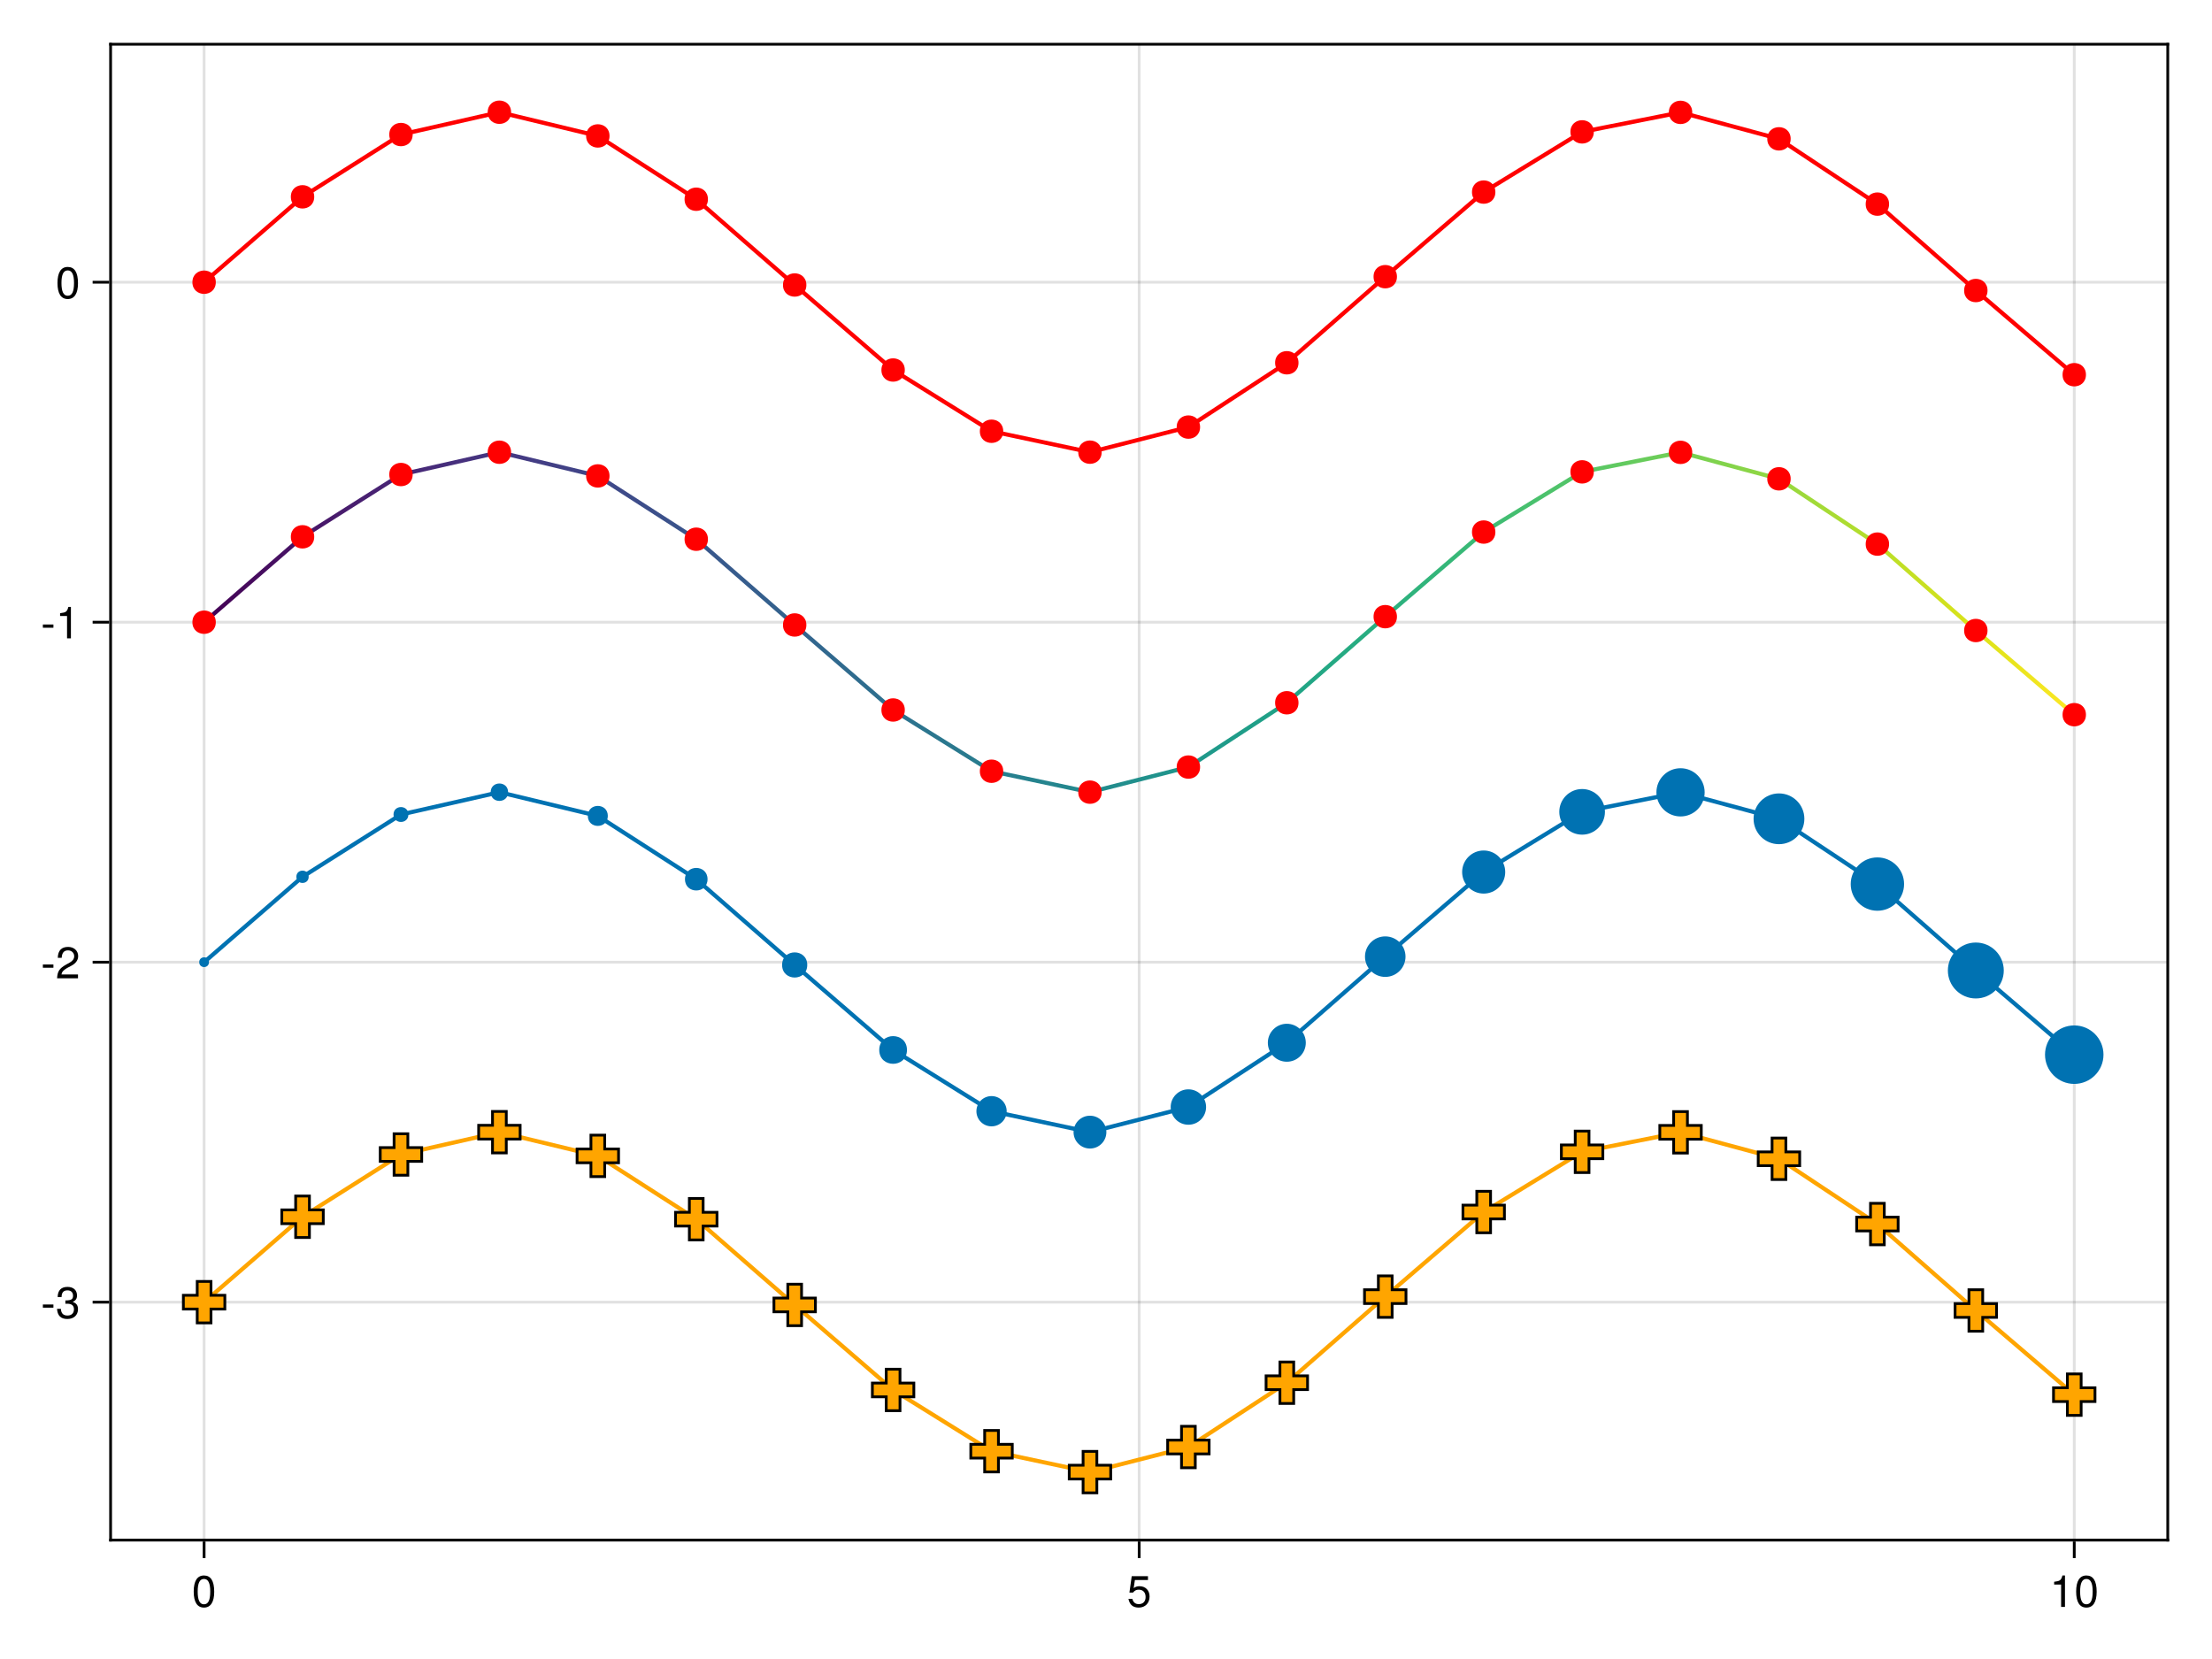 <?xml version="1.0" encoding="UTF-8"?>
<svg xmlns="http://www.w3.org/2000/svg" xmlns:xlink="http://www.w3.org/1999/xlink" width="600pt" height="450pt" viewBox="0 0 600 450" version="1.1">
<defs>
<g>
<symbol overflow="visible" id="glyph0-0-3yGvuI5m">
<path style="stroke:none;" d="M 0.234 -8.75 C 0.234 -8.75 0.234 0 0.234 0 C 0.234 0 5.641 0 5.641 0 C 5.641 0 5.641 -8.75 5.641 -8.75 C 5.641 -8.75 0.234 -8.75 0.234 -8.75 Z M 0.859 -0.625 C 0.859 -0.625 0.859 -8.125 0.859 -8.125 C 0.859 -8.125 5.016 -8.125 5.016 -8.125 C 5.016 -8.125 5.016 -0.625 5.016 -0.625 C 5.016 -0.625 0.859 -0.625 0.859 -0.625 Z M 0.859 -0.625 "/>
</symbol>
<symbol overflow="visible" id="glyph0-1-3yGvuI5m">
<path style="stroke:none;" d="M 6.078 -4.094 C 6.078 -1.297 5.094 0.188 3.297 0.188 C 1.469 0.188 0.516 -1.297 0.516 -4.156 C 0.516 -7.016 1.469 -8.516 3.297 -8.516 C 5.141 -8.516 6.078 -7.047 6.078 -4.094 Z M 5 -4.188 C 5 -6.469 4.438 -7.578 3.297 -7.578 C 2.156 -7.578 1.594 -6.484 1.594 -4.156 C 1.594 -1.828 2.156 -0.703 3.281 -0.703 C 4.453 -0.703 5 -1.781 5 -4.188 Z M 5 -4.188 "/>
</symbol>
<symbol overflow="visible" id="glyph1-0-3yGvuI5m">
<path style="stroke:none;" d="M 0.234 -8.75 C 0.234 -8.75 0.234 0 0.234 0 C 0.234 0 5.641 0 5.641 0 C 5.641 0 5.641 -8.75 5.641 -8.75 C 5.641 -8.75 0.234 -8.75 0.234 -8.75 Z M 0.859 -0.625 C 0.859 -0.625 0.859 -8.125 0.859 -8.125 C 0.859 -8.125 5.016 -8.125 5.016 -8.125 C 5.016 -8.125 5.016 -0.625 5.016 -0.625 C 5.016 -0.625 0.859 -0.625 0.859 -0.625 Z M 0.859 -0.625 "/>
</symbol>
<symbol overflow="visible" id="glyph1-1-3yGvuI5m">
<path style="stroke:none;" d="M 6.156 -2.812 C 6.156 -1.016 4.953 0.188 3.234 0.188 C 1.734 0.188 0.766 -0.484 0.422 -2.188 C 0.422 -2.188 1.469 -2.188 1.469 -2.188 C 1.734 -1.219 2.297 -0.75 3.219 -0.75 C 4.375 -0.75 5.078 -1.453 5.078 -2.672 C 5.078 -3.938 4.359 -4.672 3.219 -4.672 C 2.562 -4.672 2.141 -4.469 1.656 -3.875 C 1.656 -3.875 0.688 -3.875 0.688 -3.875 C 0.688 -3.875 1.312 -8.328 1.312 -8.328 C 1.312 -8.328 5.719 -8.328 5.719 -8.328 C 5.719 -8.328 5.719 -7.281 5.719 -7.281 C 5.719 -7.281 2.172 -7.281 2.172 -7.281 C 2.172 -7.281 1.844 -5.094 1.844 -5.094 C 2.328 -5.453 2.812 -5.609 3.406 -5.609 C 5.047 -5.609 6.156 -4.5 6.156 -2.812 Z M 6.156 -2.812 "/>
</symbol>
<symbol overflow="visible" id="glyph2-0-3yGvuI5m">
<path style="stroke:none;" d="M 0.234 -8.75 C 0.234 -8.75 0.234 0 0.234 0 C 0.234 0 5.641 0 5.641 0 C 5.641 0 5.641 -8.75 5.641 -8.75 C 5.641 -8.75 0.234 -8.75 0.234 -8.75 Z M 0.859 -0.625 C 0.859 -0.625 0.859 -8.125 0.859 -8.125 C 0.859 -8.125 5.016 -8.125 5.016 -8.125 C 5.016 -8.125 5.016 -0.625 5.016 -0.625 C 5.016 -0.625 0.859 -0.625 0.859 -0.625 Z M 0.859 -0.625 "/>
</symbol>
<symbol overflow="visible" id="glyph2-1-3yGvuI5m">
<path style="stroke:none;" d="M 4.156 0 C 4.156 0 3.109 0 3.109 0 C 3.109 0 3.109 -6.062 3.109 -6.062 C 3.109 -6.062 1.219 -6.062 1.219 -6.062 C 1.219 -6.062 1.219 -6.812 1.219 -6.812 C 2.859 -7.016 3.094 -7.203 3.469 -8.516 C 3.469 -8.516 4.156 -8.516 4.156 -8.516 C 4.156 -8.516 4.156 0 4.156 0 Z M 4.156 0 "/>
</symbol>
<symbol overflow="visible" id="glyph2-2-3yGvuI5m">
<path style="stroke:none;" d="M 6.078 -4.094 C 6.078 -1.297 5.094 0.188 3.297 0.188 C 1.469 0.188 0.516 -1.297 0.516 -4.156 C 0.516 -7.016 1.469 -8.516 3.297 -8.516 C 5.141 -8.516 6.078 -7.047 6.078 -4.094 Z M 5 -4.188 C 5 -6.469 4.438 -7.578 3.297 -7.578 C 2.156 -7.578 1.594 -6.484 1.594 -4.156 C 1.594 -1.828 2.156 -0.703 3.281 -0.703 C 4.453 -0.703 5 -1.781 5 -4.188 Z M 5 -4.188 "/>
</symbol>
<symbol overflow="visible" id="glyph3-0-3yGvuI5m">
<path style="stroke:none;" d="M 0.234 -8.75 C 0.234 -8.75 0.234 0 0.234 0 C 0.234 0 5.641 0 5.641 0 C 5.641 0 5.641 -8.75 5.641 -8.75 C 5.641 -8.75 0.234 -8.75 0.234 -8.75 Z M 0.859 -0.625 C 0.859 -0.625 0.859 -8.125 0.859 -8.125 C 0.859 -8.125 5.016 -8.125 5.016 -8.125 C 5.016 -8.125 5.016 -0.625 5.016 -0.625 C 5.016 -0.625 0.859 -0.625 0.859 -0.625 Z M 0.859 -0.625 "/>
</symbol>
<symbol overflow="visible" id="glyph3-1-3yGvuI5m">
<path style="stroke:none;" d="M 3.406 -2.875 C 3.406 -2.875 0.547 -2.875 0.547 -2.875 C 0.547 -2.875 0.547 -3.75 0.547 -3.75 C 0.547 -3.75 3.406 -3.75 3.406 -3.75 C 3.406 -3.75 3.406 -2.875 3.406 -2.875 Z M 3.406 -2.875 "/>
</symbol>
<symbol overflow="visible" id="glyph4-0-3yGvuI5m">
<path style="stroke:none;" d="M 0.234 -8.75 C 0.234 -8.75 0.234 0 0.234 0 C 0.234 0 5.641 0 5.641 0 C 5.641 0 5.641 -8.75 5.641 -8.75 C 5.641 -8.75 0.234 -8.75 0.234 -8.75 Z M 0.859 -0.625 C 0.859 -0.625 0.859 -8.125 0.859 -8.125 C 0.859 -8.125 5.016 -8.125 5.016 -8.125 C 5.016 -8.125 5.016 -0.625 5.016 -0.625 C 5.016 -0.625 0.859 -0.625 0.859 -0.625 Z M 0.859 -0.625 "/>
</symbol>
<symbol overflow="visible" id="glyph4-1-3yGvuI5m">
<path style="stroke:none;" d="M 6.078 -2.469 C 6.078 -0.859 4.938 0.188 3.188 0.188 C 1.453 0.188 0.516 -0.672 0.391 -2.562 C 0.391 -2.562 1.438 -2.562 1.438 -2.562 C 1.516 -1.328 2.078 -0.75 3.234 -0.75 C 4.328 -0.75 4.984 -1.391 4.984 -2.453 C 4.984 -3.406 4.391 -3.953 3.234 -3.953 C 3.234 -3.953 2.656 -3.953 2.656 -3.953 C 2.656 -3.953 2.656 -4.844 2.656 -4.844 C 4.344 -4.844 4.734 -5.219 4.734 -6.125 C 4.734 -7.031 4.172 -7.578 3.234 -7.578 C 2.156 -7.578 1.641 -7.016 1.625 -5.766 C 1.625 -5.766 0.562 -5.766 0.562 -5.766 C 0.594 -7.578 1.516 -8.516 3.234 -8.516 C 4.844 -8.516 5.812 -7.625 5.812 -6.172 C 5.812 -5.312 5.422 -4.766 4.625 -4.453 C 5.656 -4.109 6.078 -3.5 6.078 -2.469 Z M 6.078 -2.469 "/>
</symbol>
<symbol overflow="visible" id="glyph4-2-3yGvuI5m">
<path style="stroke:none;" d="M 4.156 0 C 4.156 0 3.109 0 3.109 0 C 3.109 0 3.109 -6.062 3.109 -6.062 C 3.109 -6.062 1.219 -6.062 1.219 -6.062 C 1.219 -6.062 1.219 -6.812 1.219 -6.812 C 2.859 -7.016 3.094 -7.203 3.469 -8.516 C 3.469 -8.516 4.156 -8.516 4.156 -8.516 C 4.156 -8.516 4.156 0 4.156 0 Z M 4.156 0 "/>
</symbol>
<symbol overflow="visible" id="glyph5-0-3yGvuI5m">
<path style="stroke:none;" d="M 0.234 -8.75 C 0.234 -8.75 0.234 0 0.234 0 C 0.234 0 5.641 0 5.641 0 C 5.641 0 5.641 -8.75 5.641 -8.75 C 5.641 -8.75 0.234 -8.75 0.234 -8.75 Z M 0.859 -0.625 C 0.859 -0.625 0.859 -8.125 0.859 -8.125 C 0.859 -8.125 5.016 -8.125 5.016 -8.125 C 5.016 -8.125 5.016 -0.625 5.016 -0.625 C 5.016 -0.625 0.859 -0.625 0.859 -0.625 Z M 0.859 -0.625 "/>
</symbol>
<symbol overflow="visible" id="glyph5-1-3yGvuI5m">
<path style="stroke:none;" d="M 3.406 -2.875 C 3.406 -2.875 0.547 -2.875 0.547 -2.875 C 0.547 -2.875 0.547 -3.75 0.547 -3.75 C 0.547 -3.75 3.406 -3.75 3.406 -3.75 C 3.406 -3.75 3.406 -2.875 3.406 -2.875 Z M 3.406 -2.875 "/>
</symbol>
<symbol overflow="visible" id="glyph6-0-3yGvuI5m">
<path style="stroke:none;" d="M 0.234 -8.75 C 0.234 -8.75 0.234 0 0.234 0 C 0.234 0 5.641 0 5.641 0 C 5.641 0 5.641 -8.75 5.641 -8.75 C 5.641 -8.75 0.234 -8.75 0.234 -8.75 Z M 0.859 -0.625 C 0.859 -0.625 0.859 -8.125 0.859 -8.125 C 0.859 -8.125 5.016 -8.125 5.016 -8.125 C 5.016 -8.125 5.016 -0.625 5.016 -0.625 C 5.016 -0.625 0.859 -0.625 0.859 -0.625 Z M 0.859 -0.625 "/>
</symbol>
<symbol overflow="visible" id="glyph6-1-3yGvuI5m">
<path style="stroke:none;" d="M 6.125 -6.016 C 6.125 -4.969 5.516 -4.078 4.328 -3.438 C 4.328 -3.438 3.125 -2.797 3.125 -2.797 C 2.094 -2.188 1.703 -1.734 1.594 -1.047 C 1.594 -1.047 6.078 -1.047 6.078 -1.047 C 6.078 -1.047 6.078 0 6.078 0 C 6.078 0 0.406 0 0.406 0 C 0.5 -1.875 1.016 -2.672 2.797 -3.688 C 2.797 -3.688 3.906 -4.312 3.906 -4.312 C 4.656 -4.734 5.047 -5.312 5.047 -5.984 C 5.047 -6.906 4.328 -7.578 3.375 -7.578 C 2.328 -7.578 1.734 -6.984 1.656 -5.562 C 1.656 -5.562 0.594 -5.562 0.594 -5.562 C 0.656 -7.625 1.672 -8.516 3.406 -8.516 C 5.016 -8.516 6.125 -7.453 6.125 -6.016 Z M 6.125 -6.016 "/>
</symbol>
<symbol overflow="visible" id="glyph7-0-3yGvuI5m">
<path style="stroke:none;" d="M 0.234 -8.75 C 0.234 -8.75 0.234 0 0.234 0 C 0.234 0 5.641 0 5.641 0 C 5.641 0 5.641 -8.75 5.641 -8.75 C 5.641 -8.75 0.234 -8.75 0.234 -8.75 Z M 0.859 -0.625 C 0.859 -0.625 0.859 -8.125 0.859 -8.125 C 0.859 -8.125 5.016 -8.125 5.016 -8.125 C 5.016 -8.125 5.016 -0.625 5.016 -0.625 C 5.016 -0.625 0.859 -0.625 0.859 -0.625 Z M 0.859 -0.625 "/>
</symbol>
<symbol overflow="visible" id="glyph7-1-3yGvuI5m">
<path style="stroke:none;" d="M 6.078 -4.094 C 6.078 -1.297 5.094 0.188 3.297 0.188 C 1.469 0.188 0.516 -1.297 0.516 -4.156 C 0.516 -7.016 1.469 -8.516 3.297 -8.516 C 5.141 -8.516 6.078 -7.047 6.078 -4.094 Z M 5 -4.188 C 5 -6.469 4.438 -7.578 3.297 -7.578 C 2.156 -7.578 1.594 -6.484 1.594 -4.156 C 1.594 -1.828 2.156 -0.703 3.281 -0.703 C 4.453 -0.703 5 -1.781 5 -4.188 Z M 5 -4.188 "/>
</symbol>
</g>
<linearGradient id="linear0-3yGvuI5m" gradientUnits="userSpaceOnUse" x1="33.818" y1="209.028" x2="69.416" y2="178.144" gradientTransform="matrix(1,0,0,1,40,16)">
<stop offset="0" style="stop-color:rgb(26.7%,0.487%,32.941%);stop-opacity:1;"/>
<stop offset="1" style="stop-color:rgb(28.113%,8.119%,40.447%);stop-opacity:1;"/>
</linearGradient>
<linearGradient id="linear1-3yGvuI5m" gradientUnits="userSpaceOnUse" x1="69.416" y1="178.144" x2="105.014" y2="155.619" gradientTransform="matrix(1,0,0,1,40,16)">
<stop offset="0" style="stop-color:rgb(28.113%,8.119%,40.447%);stop-opacity:1;"/>
<stop offset="1" style="stop-color:rgb(28.195%,15.01%,46.479%);stop-opacity:1;"/>
</linearGradient>
<linearGradient id="linear2-3yGvuI5m" gradientUnits="userSpaceOnUse" x1="105.014" y1="155.619" x2="140.612" y2="147.551" gradientTransform="matrix(1,0,0,1,40,16)">
<stop offset="0" style="stop-color:rgb(28.195%,15.01%,46.479%);stop-opacity:1;"/>
<stop offset="1" style="stop-color:rgb(27.026%,21.532%,50.772%);stop-opacity:1;"/>
</linearGradient>
<linearGradient id="linear3-3yGvuI5m" gradientUnits="userSpaceOnUse" x1="140.612" y1="147.551" x2="176.211" y2="156.122" gradientTransform="matrix(1,0,0,1,40,16)">
<stop offset="0" style="stop-color:rgb(27.026%,21.532%,50.772%);stop-opacity:1;"/>
<stop offset="1" style="stop-color:rgb(24.92%,27.736%,53.41%);stop-opacity:1;"/>
</linearGradient>
<linearGradient id="linear4-3yGvuI5m" gradientUnits="userSpaceOnUse" x1="176.211" y1="156.122" x2="211.809" y2="179.015" gradientTransform="matrix(1,0,0,1,40,16)">
<stop offset="0" style="stop-color:rgb(24.92%,27.736%,53.41%);stop-opacity:1;"/>
<stop offset="1" style="stop-color:rgb(22.372%,33.543%,54.813%);stop-opacity:1;"/>
</linearGradient>
<linearGradient id="linear5-3yGvuI5m" gradientUnits="userSpaceOnUse" x1="211.809" y1="179.015" x2="247.407" y2="210.031" gradientTransform="matrix(1,0,0,1,40,16)">
<stop offset="0" style="stop-color:rgb(22.372%,33.543%,54.813%);stop-opacity:1;"/>
<stop offset="1" style="stop-color:rgb(19.849%,38.967%,55.481%);stop-opacity:1;"/>
</linearGradient>
<linearGradient id="linear6-3yGvuI5m" gradientUnits="userSpaceOnUse" x1="247.407" y1="210.031" x2="283.005" y2="240.775" gradientTransform="matrix(1,0,0,1,40,16)">
<stop offset="0" style="stop-color:rgb(19.849%,38.967%,55.481%);stop-opacity:1;"/>
<stop offset="1" style="stop-color:rgb(17.592%,44.109%,55.768%);stop-opacity:1;"/>
</linearGradient>
<linearGradient id="linear7-3yGvuI5m" gradientUnits="userSpaceOnUse" x1="283.005" y1="240.775" x2="318.603" y2="262.927" gradientTransform="matrix(1,0,0,1,40,16)">
<stop offset="0" style="stop-color:rgb(17.592%,44.109%,55.768%);stop-opacity:1;"/>
<stop offset="1" style="stop-color:rgb(15.573%,49.098%,55.79%);stop-opacity:1;"/>
</linearGradient>
<linearGradient id="linear8-3yGvuI5m" gradientUnits="userSpaceOnUse" x1="318.603" y1="262.927" x2="354.201" y2="270.49" gradientTransform="matrix(1,0,0,1,40,16)">
<stop offset="0" style="stop-color:rgb(15.573%,49.098%,55.79%);stop-opacity:1;"/>
<stop offset="1" style="stop-color:rgb(13.669%,54.04%,55.457%);stop-opacity:1;"/>
</linearGradient>
<linearGradient id="linear9-3yGvuI5m" gradientUnits="userSpaceOnUse" x1="354.201" y1="270.49" x2="389.799" y2="261.417" gradientTransform="matrix(1,0,0,1,40,16)">
<stop offset="0" style="stop-color:rgb(13.669%,54.04%,55.457%);stop-opacity:1;"/>
<stop offset="1" style="stop-color:rgb(12.169%,58.983%,54.542%);stop-opacity:1;"/>
</linearGradient>
<linearGradient id="linear1-3yGvuI5m0" gradientUnits="userSpaceOnUse" x1="389.799" y1="261.417" x2="425.397" y2="238.163" gradientTransform="matrix(1,0,0,1,40,16)">
<stop offset="0" style="stop-color:rgb(12.169%,58.983%,54.542%);stop-opacity:1;"/>
<stop offset="1" style="stop-color:rgb(12.429%,63.912%,52.769%);stop-opacity:1;"/>
</linearGradient>
<linearGradient id="linear1-3yGvuI5m1" gradientUnits="userSpaceOnUse" x1="425.397" y1="238.163" x2="460.995" y2="207.024" gradientTransform="matrix(1,0,0,1,40,16)">
<stop offset="0" style="stop-color:rgb(12.429%,63.912%,52.769%);stop-opacity:1;"/>
<stop offset="1" style="stop-color:rgb(16.225%,68.75%,49.899%);stop-opacity:1;"/>
</linearGradient>
<linearGradient id="linear1-3yGvuI5m2" gradientUnits="userSpaceOnUse" x1="460.995" y1="207.024" x2="496.593" y2="176.427" gradientTransform="matrix(1,0,0,1,40,16)">
<stop offset="0" style="stop-color:rgb(16.225%,68.75%,49.899%);stop-opacity:1;"/>
<stop offset="1" style="stop-color:rgb(23.592%,73.383%,45.758%);stop-opacity:1;"/>
</linearGradient>
<linearGradient id="linear1-3yGvuI5m3" gradientUnits="userSpaceOnUse" x1="496.593" y1="176.427" x2="532.191" y2="154.655" gradientTransform="matrix(1,0,0,1,40,16)">
<stop offset="0" style="stop-color:rgb(23.592%,73.383%,45.758%);stop-opacity:1;"/>
<stop offset="1" style="stop-color:rgb(33.503%,77.67%,40.253%);stop-opacity:1;"/>
</linearGradient>
<linearGradient id="linear1-3yGvuI5m4" gradientUnits="userSpaceOnUse" x1="532.191" y1="154.655" x2="567.789" y2="147.6" gradientTransform="matrix(1,0,0,1,40,16)">
<stop offset="0" style="stop-color:rgb(33.503%,77.67%,40.253%);stop-opacity:1;"/>
<stop offset="1" style="stop-color:rgb(45.231%,81.459%,33.36%);stop-opacity:1;"/>
</linearGradient>
<linearGradient id="linear1-3yGvuI5m5" gradientUnits="userSpaceOnUse" x1="567.789" y1="147.6" x2="603.388" y2="157.171" gradientTransform="matrix(1,0,0,1,40,16)">
<stop offset="0" style="stop-color:rgb(45.231%,81.459%,33.36%);stop-opacity:1;"/>
<stop offset="1" style="stop-color:rgb(58.302%,84.611%,25.161%);stop-opacity:1;"/>
</linearGradient>
<linearGradient id="linear1-3yGvuI5m6" gradientUnits="userSpaceOnUse" x1="603.388" y1="157.171" x2="638.986" y2="180.78" gradientTransform="matrix(1,0,0,1,40,16)">
<stop offset="0" style="stop-color:rgb(58.302%,84.611%,25.161%);stop-opacity:1;"/>
<stop offset="1" style="stop-color:rgb(72.205%,87.06%,16.156%);stop-opacity:1;"/>
</linearGradient>
<linearGradient id="linear1-3yGvuI5m7" gradientUnits="userSpaceOnUse" x1="638.986" y1="180.78" x2="674.584" y2="212.034" gradientTransform="matrix(1,0,0,1,40,16)">
<stop offset="0" style="stop-color:rgb(72.205%,87.06%,16.156%);stop-opacity:1;"/>
<stop offset="1" style="stop-color:rgb(86.172%,88.933%,9.658%);stop-opacity:1;"/>
</linearGradient>
<linearGradient id="linear1-3yGvuI5m8" gradientUnits="userSpaceOnUse" x1="674.584" y1="212.034" x2="710.182" y2="242.475" gradientTransform="matrix(1,0,0,1,40,16)">
<stop offset="0" style="stop-color:rgb(86.172%,88.933%,9.658%);stop-opacity:1;"/>
<stop offset="1" style="stop-color:rgb(99.325%,90.616%,14.394%);stop-opacity:1;"/>
</linearGradient>
</defs>
<g id="surface1-3yGvuI5m">
<rect x="0" y="0" width="600" height="450" style="fill:rgb(100%,100%,100%);fill-opacity:1;stroke:none;"/>
<path style=" stroke:none;fill-rule:nonzero;fill:rgb(100%,100%,100%);fill-opacity:1;" d="M 30 417.75 L 588 417.75 L 588 12 L 30 12 Z M 30 417.75 "/>
<path style="fill:none;stroke-width:1;stroke-linecap:butt;stroke-linejoin:miter;stroke:rgb(0%,0%,0%);stroke-opacity:0.12;stroke-miterlimit:2;" d="M 73.818 557 L 73.818 16 " transform="matrix(0.75,0,0,0.75,0,0)"/>
<path style="fill:none;stroke-width:1;stroke-linecap:butt;stroke-linejoin:miter;stroke:rgb(0%,0%,0%);stroke-opacity:0.12;stroke-miterlimit:2;" d="M 412 557 L 412 16 " transform="matrix(0.75,0,0,0.75,0,0)"/>
<path style="fill:none;stroke-width:1;stroke-linecap:butt;stroke-linejoin:miter;stroke:rgb(0%,0%,0%);stroke-opacity:0.12;stroke-miterlimit:2;" d="M 750.182 557 L 750.182 16 " transform="matrix(0.75,0,0,0.75,0,0)"/>
<path style="fill:none;stroke-width:1;stroke-linecap:butt;stroke-linejoin:miter;stroke:rgb(0%,0%,0%);stroke-opacity:0.12;stroke-miterlimit:2;" d="M 40 470.948 L 784 470.948 " transform="matrix(0.75,0,0,0.75,0,0)"/>
<path style="fill:none;stroke-width:1;stroke-linecap:butt;stroke-linejoin:miter;stroke:rgb(0%,0%,0%);stroke-opacity:0.12;stroke-miterlimit:2;" d="M 40 347.99 L 784 347.99 " transform="matrix(0.75,0,0,0.75,0,0)"/>
<path style="fill:none;stroke-width:1;stroke-linecap:butt;stroke-linejoin:miter;stroke:rgb(0%,0%,0%);stroke-opacity:0.12;stroke-miterlimit:2;" d="M 40 225.026 L 784 225.026 " transform="matrix(0.75,0,0,0.75,0,0)"/>
<path style="fill:none;stroke-width:1;stroke-linecap:butt;stroke-linejoin:miter;stroke:rgb(0%,0%,0%);stroke-opacity:0.12;stroke-miterlimit:2;" d="M 40 102.068 L 784 102.068 " transform="matrix(0.75,0,0,0.75,0,0)"/>
<g style="fill:rgb(0%,0%,0%);fill-opacity:1;">
  <use xlink:href="#glyph0-1-3yGvuI5m" x="52.028" y="435.864"/>
</g>
<g style="fill:rgb(0%,0%,0%);fill-opacity:1;">
  <use xlink:href="#glyph1-1-3yGvuI5m" x="305.664" y="435.864"/>
</g>
<g style="fill:rgb(0%,0%,0%);fill-opacity:1;">
  <use xlink:href="#glyph2-1-3yGvuI5m" x="555.964" y="435.864"/>
</g>
<g style="fill:rgb(0%,0%,0%);fill-opacity:1;">
  <use xlink:href="#glyph2-2-3yGvuI5m" x="562.636" y="435.864"/>
</g>
<g style="fill:rgb(0%,0%,0%);fill-opacity:1;">
  <use xlink:href="#glyph3-1-3yGvuI5m" x="11.082" y="357.585"/>
</g>
<g style="fill:rgb(0%,0%,0%);fill-opacity:1;">
  <use xlink:href="#glyph4-1-3yGvuI5m" x="15.078" y="357.585"/>
</g>
<g style="fill:rgb(0%,0%,0%);fill-opacity:1;">
  <use xlink:href="#glyph5-1-3yGvuI5m" x="11.082" y="265.365"/>
</g>
<g style="fill:rgb(0%,0%,0%);fill-opacity:1;">
  <use xlink:href="#glyph6-1-3yGvuI5m" x="15.078" y="265.365"/>
</g>
<g style="fill:rgb(0%,0%,0%);fill-opacity:1;">
  <use xlink:href="#glyph3-1-3yGvuI5m" x="11.082" y="173.145"/>
</g>
<g style="fill:rgb(0%,0%,0%);fill-opacity:1;">
  <use xlink:href="#glyph4-2-3yGvuI5m" x="15.078" y="173.145"/>
</g>
<g style="fill:rgb(0%,0%,0%);fill-opacity:1;">
  <use xlink:href="#glyph7-1-3yGvuI5m" x="15.078" y="80.926"/>
</g>
<path style="fill:none;stroke-width:1.5;stroke-linecap:butt;stroke-linejoin:miter;stroke:rgb(100%,0%,0%);stroke-opacity:1;stroke-miterlimit:2;" d="M 73.818 102.068 L 109.417 71.182 L 145.016 48.661 L 180.615 40.589 L 216.208 49.161 L 251.807 72.057 L 287.406 103.073 L 323.005 133.818 L 358.604 155.969 L 394.203 163.531 L 429.797 154.458 L 465.396 131.203 L 500.995 100.062 L 536.594 69.469 L 572.193 47.693 L 607.792 40.641 L 643.385 50.214 L 678.984 73.818 L 714.583 105.073 L 750.182 135.516 " transform="matrix(0.75,0,0,0.75,0,0)"/>
<path style=" stroke:none;fill-rule:nonzero;fill:rgb(100%,0%,0%);fill-opacity:1;" d="M 58.535 76.551 C 58.535 72.32 52.191 72.32 52.191 76.551 C 52.191 80.781 58.535 80.781 58.535 76.551 Z M 58.535 76.551 "/>
<path style=" stroke:none;fill-rule:nonzero;fill:rgb(100%,0%,0%);fill-opacity:1;" d="M 85.234 53.387 C 85.234 49.156 78.891 49.156 78.891 53.387 C 78.891 57.617 85.234 57.617 85.234 53.387 Z M 85.234 53.387 "/>
<path style=" stroke:none;fill-rule:nonzero;fill:rgb(100%,0%,0%);fill-opacity:1;" d="M 111.934 36.496 C 111.934 32.266 105.59 32.266 105.59 36.496 C 105.59 40.723 111.934 40.723 111.934 36.496 Z M 111.934 36.496 "/>
<path style=" stroke:none;fill-rule:nonzero;fill:rgb(100%,0%,0%);fill-opacity:1;" d="M 138.633 30.441 C 138.633 26.215 132.285 26.215 132.285 30.441 C 132.285 34.672 138.633 34.672 138.633 30.441 Z M 138.633 30.441 "/>
<path style=" stroke:none;fill-rule:nonzero;fill:rgb(100%,0%,0%);fill-opacity:1;" d="M 165.332 36.871 C 165.332 32.641 158.984 32.641 158.984 36.871 C 158.984 41.102 165.332 41.102 165.332 36.871 Z M 165.332 36.871 "/>
<path style=" stroke:none;fill-rule:nonzero;fill:rgb(100%,0%,0%);fill-opacity:1;" d="M 192.027 54.043 C 192.027 49.812 185.684 49.812 185.684 54.043 C 185.684 58.27 192.027 58.27 192.027 54.043 Z M 192.027 54.043 "/>
<path style=" stroke:none;fill-rule:nonzero;fill:rgb(100%,0%,0%);fill-opacity:1;" d="M 218.727 77.305 C 218.727 73.074 212.383 73.074 212.383 77.305 C 212.383 81.531 218.727 81.531 218.727 77.305 Z M 218.727 77.305 "/>
<path style=" stroke:none;fill-rule:nonzero;fill:rgb(100%,0%,0%);fill-opacity:1;" d="M 245.426 100.363 C 245.426 96.133 239.082 96.133 239.082 100.363 C 239.082 104.59 245.426 104.59 245.426 100.363 Z M 245.426 100.363 "/>
<path style=" stroke:none;fill-rule:nonzero;fill:rgb(100%,0%,0%);fill-opacity:1;" d="M 272.125 116.977 C 272.125 112.746 265.781 112.746 265.781 116.977 C 265.781 121.207 272.125 121.207 272.125 116.977 Z M 272.125 116.977 "/>
<path style=" stroke:none;fill-rule:nonzero;fill:rgb(100%,0%,0%);fill-opacity:1;" d="M 298.824 122.648 C 298.824 118.418 292.477 118.418 292.477 122.648 C 292.477 126.879 298.824 126.879 298.824 122.648 Z M 298.824 122.648 "/>
<path style=" stroke:none;fill-rule:nonzero;fill:rgb(100%,0%,0%);fill-opacity:1;" d="M 325.523 115.844 C 325.523 111.613 319.176 111.613 319.176 115.844 C 319.176 120.074 325.523 120.074 325.523 115.844 Z M 325.523 115.844 "/>
<path style=" stroke:none;fill-rule:nonzero;fill:rgb(100%,0%,0%);fill-opacity:1;" d="M 352.219 98.402 C 352.219 94.172 345.875 94.172 345.875 98.402 C 345.875 102.633 352.219 102.633 352.219 98.402 Z M 352.219 98.402 "/>
<path style=" stroke:none;fill-rule:nonzero;fill:rgb(100%,0%,0%);fill-opacity:1;" d="M 378.918 75.047 C 378.918 70.82 372.574 70.82 372.574 75.047 C 372.574 79.277 378.918 79.277 378.918 75.047 Z M 378.918 75.047 "/>
<path style=" stroke:none;fill-rule:nonzero;fill:rgb(100%,0%,0%);fill-opacity:1;" d="M 405.617 52.102 C 405.617 47.871 399.273 47.871 399.273 52.102 C 399.273 56.332 405.617 56.332 405.617 52.102 Z M 405.617 52.102 "/>
<path style=" stroke:none;fill-rule:nonzero;fill:rgb(100%,0%,0%);fill-opacity:1;" d="M 432.316 35.77 C 432.316 31.543 425.973 31.543 425.973 35.77 C 425.973 40 432.316 40 432.316 35.77 Z M 432.316 35.77 "/>
<path style=" stroke:none;fill-rule:nonzero;fill:rgb(100%,0%,0%);fill-opacity:1;" d="M 459.016 30.48 C 459.016 26.25 452.668 26.25 452.668 30.48 C 452.668 34.711 459.016 34.711 459.016 30.48 Z M 459.016 30.48 "/>
<path style=" stroke:none;fill-rule:nonzero;fill:rgb(100%,0%,0%);fill-opacity:1;" d="M 485.715 37.66 C 485.715 33.43 479.367 33.43 479.367 37.66 C 479.367 41.891 485.715 41.891 485.715 37.66 Z M 485.715 37.66 "/>
<path style=" stroke:none;fill-rule:nonzero;fill:rgb(100%,0%,0%);fill-opacity:1;" d="M 512.41 55.363 C 512.41 51.137 506.066 51.137 506.066 55.363 C 506.066 59.594 512.41 59.594 512.41 55.363 Z M 512.41 55.363 "/>
<path style=" stroke:none;fill-rule:nonzero;fill:rgb(100%,0%,0%);fill-opacity:1;" d="M 539.109 78.805 C 539.109 74.574 532.766 74.574 532.766 78.805 C 532.766 83.035 539.109 83.035 539.109 78.805 Z M 539.109 78.805 "/>
<path style=" stroke:none;fill-rule:nonzero;fill:rgb(100%,0%,0%);fill-opacity:1;" d="M 565.809 101.637 C 565.809 97.406 559.465 97.406 559.465 101.637 C 559.465 105.867 565.809 105.867 565.809 101.637 Z M 565.809 101.637 "/>
<path style="fill:none;stroke-width:1.5;stroke-linecap:round;stroke-linejoin:miter;stroke:url(#linear0-3yGvuI5m);stroke-miterlimit:2;" d="M 73.818 225.026 L 109.417 194.146 " transform="matrix(0.75,0,0,0.75,0,0)"/>
<path style="fill:none;stroke-width:1.5;stroke-linecap:round;stroke-linejoin:miter;stroke:url(#linear1-3yGvuI5m);stroke-miterlimit:2;" d="M 109.417 194.146 L 145.016 171.62 " transform="matrix(0.75,0,0,0.75,0,0)"/>
<path style="fill:none;stroke-width:1.5;stroke-linecap:round;stroke-linejoin:miter;stroke:url(#linear2-3yGvuI5m);stroke-miterlimit:2;" d="M 145.016 171.62 L 180.615 163.552 " transform="matrix(0.75,0,0,0.75,0,0)"/>
<path style="fill:none;stroke-width:1.5;stroke-linecap:round;stroke-linejoin:miter;stroke:url(#linear3-3yGvuI5m);stroke-miterlimit:2;" d="M 180.615 163.552 L 216.208 172.125 " transform="matrix(0.75,0,0,0.75,0,0)"/>
<path style="fill:none;stroke-width:1.5;stroke-linecap:round;stroke-linejoin:miter;stroke:url(#linear4-3yGvuI5m);stroke-miterlimit:2;" d="M 216.208 172.125 L 251.807 195.016 " transform="matrix(0.75,0,0,0.75,0,0)"/>
<path style="fill:none;stroke-width:1.5;stroke-linecap:round;stroke-linejoin:miter;stroke:url(#linear5-3yGvuI5m);stroke-miterlimit:2;" d="M 251.807 195.016 L 287.406 226.031 " transform="matrix(0.75,0,0,0.75,0,0)"/>
<path style="fill:none;stroke-width:1.5;stroke-linecap:round;stroke-linejoin:miter;stroke:url(#linear6-3yGvuI5m);stroke-miterlimit:2;" d="M 287.406 226.031 L 323.005 256.776 " transform="matrix(0.75,0,0,0.75,0,0)"/>
<path style="fill:none;stroke-width:1.5;stroke-linecap:round;stroke-linejoin:miter;stroke:url(#linear7-3yGvuI5m);stroke-miterlimit:2;" d="M 323.005 256.776 L 358.604 278.927 " transform="matrix(0.75,0,0,0.75,0,0)"/>
<path style="fill:none;stroke-width:1.5;stroke-linecap:round;stroke-linejoin:miter;stroke:url(#linear8-3yGvuI5m);stroke-miterlimit:2;" d="M 358.604 278.927 L 394.203 286.49 " transform="matrix(0.75,0,0,0.75,0,0)"/>
<path style="fill:none;stroke-width:1.5;stroke-linecap:round;stroke-linejoin:miter;stroke:url(#linear9-3yGvuI5m);stroke-miterlimit:2;" d="M 394.203 286.49 L 429.797 277.417 " transform="matrix(0.75,0,0,0.75,0,0)"/>
<path style="fill:none;stroke-width:1.5;stroke-linecap:round;stroke-linejoin:miter;stroke:url(#linear1-3yGvuI5m0);stroke-miterlimit:2;" d="M 429.797 277.417 L 465.396 254.161 " transform="matrix(0.75,0,0,0.75,0,0)"/>
<path style="fill:none;stroke-width:1.5;stroke-linecap:round;stroke-linejoin:miter;stroke:url(#linear1-3yGvuI5m1);stroke-miterlimit:2;" d="M 465.396 254.161 L 500.995 223.026 " transform="matrix(0.75,0,0,0.75,0,0)"/>
<path style="fill:none;stroke-width:1.5;stroke-linecap:round;stroke-linejoin:miter;stroke:url(#linear1-3yGvuI5m2);stroke-miterlimit:2;" d="M 500.995 223.026 L 536.594 192.427 " transform="matrix(0.75,0,0,0.75,0,0)"/>
<path style="fill:none;stroke-width:1.5;stroke-linecap:round;stroke-linejoin:miter;stroke:url(#linear1-3yGvuI5m3);stroke-miterlimit:2;" d="M 536.594 192.427 L 572.193 170.656 " transform="matrix(0.75,0,0,0.75,0,0)"/>
<path style="fill:none;stroke-width:1.5;stroke-linecap:round;stroke-linejoin:miter;stroke:url(#linear1-3yGvuI5m4);stroke-miterlimit:2;" d="M 572.193 170.656 L 607.792 163.599 " transform="matrix(0.75,0,0,0.75,0,0)"/>
<path style="fill:none;stroke-width:1.5;stroke-linecap:round;stroke-linejoin:miter;stroke:url(#linear1-3yGvuI5m5);stroke-miterlimit:2;" d="M 607.792 163.599 L 643.385 173.172 " transform="matrix(0.75,0,0,0.75,0,0)"/>
<path style="fill:none;stroke-width:1.5;stroke-linecap:round;stroke-linejoin:miter;stroke:url(#linear1-3yGvuI5m6);stroke-miterlimit:2;" d="M 643.385 173.172 L 678.984 196.781 " transform="matrix(0.75,0,0,0.75,0,0)"/>
<path style="fill:none;stroke-width:1.5;stroke-linecap:round;stroke-linejoin:miter;stroke:url(#linear1-3yGvuI5m7);stroke-miterlimit:2;" d="M 678.984 196.781 L 714.583 228.036 " transform="matrix(0.75,0,0,0.75,0,0)"/>
<path style="fill:none;stroke-width:1.5;stroke-linecap:round;stroke-linejoin:miter;stroke:url(#linear1-3yGvuI5m8);stroke-miterlimit:2;" d="M 714.583 228.036 L 750.182 258.474 " transform="matrix(0.75,0,0,0.75,0,0)"/>
<path style=" stroke:none;fill-rule:nonzero;fill:rgb(100%,0%,0%);fill-opacity:1;" d="M 58.535 168.77 C 58.535 164.543 52.191 164.543 52.191 168.77 C 52.191 173 58.535 173 58.535 168.77 Z M 58.535 168.77 "/>
<path style=" stroke:none;fill-rule:nonzero;fill:rgb(100%,0%,0%);fill-opacity:1;" d="M 85.234 145.609 C 85.234 141.379 78.891 141.379 78.891 145.609 C 78.891 149.84 85.234 149.84 85.234 145.609 Z M 85.234 145.609 "/>
<path style=" stroke:none;fill-rule:nonzero;fill:rgb(100%,0%,0%);fill-opacity:1;" d="M 111.934 128.715 C 111.934 124.484 105.59 124.484 105.59 128.715 C 105.59 132.945 111.934 132.945 111.934 128.715 Z M 111.934 128.715 "/>
<path style=" stroke:none;fill-rule:nonzero;fill:rgb(100%,0%,0%);fill-opacity:1;" d="M 138.633 122.664 C 138.633 118.434 132.285 118.434 132.285 122.664 C 132.285 126.895 138.633 126.895 138.633 122.664 Z M 138.633 122.664 "/>
<path style=" stroke:none;fill-rule:nonzero;fill:rgb(100%,0%,0%);fill-opacity:1;" d="M 165.332 129.094 C 165.332 124.863 158.984 124.863 158.984 129.094 C 158.984 133.32 165.332 133.32 165.332 129.094 Z M 165.332 129.094 "/>
<path style=" stroke:none;fill-rule:nonzero;fill:rgb(100%,0%,0%);fill-opacity:1;" d="M 192.027 146.262 C 192.027 142.031 185.684 142.031 185.684 146.262 C 185.684 150.492 192.027 150.492 192.027 146.262 Z M 192.027 146.262 "/>
<path style=" stroke:none;fill-rule:nonzero;fill:rgb(100%,0%,0%);fill-opacity:1;" d="M 218.727 169.523 C 218.727 165.293 212.383 165.293 212.383 169.523 C 212.383 173.754 218.727 173.754 218.727 169.523 Z M 218.727 169.523 "/>
<path style=" stroke:none;fill-rule:nonzero;fill:rgb(100%,0%,0%);fill-opacity:1;" d="M 245.426 192.582 C 245.426 188.352 239.082 188.352 239.082 192.582 C 239.082 196.812 245.426 196.812 245.426 192.582 Z M 245.426 192.582 "/>
<path style=" stroke:none;fill-rule:nonzero;fill:rgb(100%,0%,0%);fill-opacity:1;" d="M 272.125 209.195 C 272.125 204.965 265.781 204.965 265.781 209.195 C 265.781 213.426 272.125 213.426 272.125 209.195 Z M 272.125 209.195 "/>
<path style=" stroke:none;fill-rule:nonzero;fill:rgb(100%,0%,0%);fill-opacity:1;" d="M 298.824 214.867 C 298.824 210.637 292.477 210.637 292.477 214.867 C 292.477 219.098 298.824 219.098 298.824 214.867 Z M 298.824 214.867 "/>
<path style=" stroke:none;fill-rule:nonzero;fill:rgb(100%,0%,0%);fill-opacity:1;" d="M 325.523 208.062 C 325.523 203.832 319.176 203.832 319.176 208.062 C 319.176 212.293 325.523 212.293 325.523 208.062 Z M 325.523 208.062 "/>
<path style=" stroke:none;fill-rule:nonzero;fill:rgb(100%,0%,0%);fill-opacity:1;" d="M 352.219 190.621 C 352.219 186.395 345.875 186.395 345.875 190.621 C 345.875 194.852 352.219 194.852 352.219 190.621 Z M 352.219 190.621 "/>
<path style=" stroke:none;fill-rule:nonzero;fill:rgb(100%,0%,0%);fill-opacity:1;" d="M 378.918 167.27 C 378.918 163.039 372.574 163.039 372.574 167.27 C 372.574 171.5 378.918 171.5 378.918 167.27 Z M 378.918 167.27 "/>
<path style=" stroke:none;fill-rule:nonzero;fill:rgb(100%,0%,0%);fill-opacity:1;" d="M 405.617 144.32 C 405.617 140.09 399.273 140.09 399.273 144.32 C 399.273 148.551 405.617 148.551 405.617 144.32 Z M 405.617 144.32 "/>
<path style=" stroke:none;fill-rule:nonzero;fill:rgb(100%,0%,0%);fill-opacity:1;" d="M 432.316 127.992 C 432.316 123.762 425.973 123.762 425.973 127.992 C 425.973 132.223 432.316 132.223 432.316 127.992 Z M 432.316 127.992 "/>
<path style=" stroke:none;fill-rule:nonzero;fill:rgb(100%,0%,0%);fill-opacity:1;" d="M 459.016 122.699 C 459.016 118.469 452.668 118.469 452.668 122.699 C 452.668 126.93 459.016 126.93 459.016 122.699 Z M 459.016 122.699 "/>
<path style=" stroke:none;fill-rule:nonzero;fill:rgb(100%,0%,0%);fill-opacity:1;" d="M 485.715 129.879 C 485.715 125.648 479.367 125.648 479.367 129.879 C 479.367 134.109 485.715 134.109 485.715 129.879 Z M 485.715 129.879 "/>
<path style=" stroke:none;fill-rule:nonzero;fill:rgb(100%,0%,0%);fill-opacity:1;" d="M 512.41 147.586 C 512.41 143.355 506.066 143.355 506.066 147.586 C 506.066 151.816 512.41 151.816 512.41 147.586 Z M 512.41 147.586 "/>
<path style=" stroke:none;fill-rule:nonzero;fill:rgb(100%,0%,0%);fill-opacity:1;" d="M 539.109 171.027 C 539.109 166.797 532.766 166.797 532.766 171.027 C 532.766 175.254 539.109 175.254 539.109 171.027 Z M 539.109 171.027 "/>
<path style=" stroke:none;fill-rule:nonzero;fill:rgb(100%,0%,0%);fill-opacity:1;" d="M 565.809 193.855 C 565.809 189.625 559.465 189.625 559.465 193.855 C 559.465 198.086 565.809 198.086 565.809 193.855 Z M 565.809 193.855 "/>
<path style="fill:none;stroke-width:1.5;stroke-linecap:butt;stroke-linejoin:miter;stroke:rgb(0%,44.706%,69.804%);stroke-opacity:1;stroke-miterlimit:2;" d="M 73.818 347.99 L 109.417 317.104 L 145.016 294.578 L 180.615 286.51 L 216.208 295.083 L 251.807 317.974 L 287.406 348.99 L 323.005 379.734 L 358.604 401.885 L 394.203 409.448 L 429.797 400.375 L 465.396 377.125 L 500.995 345.984 L 536.594 315.385 L 572.193 293.615 L 607.792 286.557 L 643.385 296.13 L 678.984 319.74 L 714.583 350.995 L 750.182 381.432 " transform="matrix(0.75,0,0,0.75,0,0)"/>
<path style=" stroke:none;fill-rule:nonzero;fill:rgb(0%,44.706%,69.804%);fill-opacity:1;" d="M 56.684 260.992 C 56.684 259.227 54.043 259.227 54.043 260.992 C 54.043 262.754 56.684 262.754 56.684 260.992 Z M 56.684 260.992 "/>
<path style=" stroke:none;fill-rule:nonzero;fill:rgb(0%,44.706%,69.804%);fill-opacity:1;" d="M 83.73 237.828 C 83.73 235.602 80.391 235.602 80.391 237.828 C 80.391 240.055 83.73 240.055 83.73 237.828 Z M 83.73 237.828 "/>
<path style=" stroke:none;fill-rule:nonzero;fill:rgb(0%,44.706%,69.804%);fill-opacity:1;" d="M 110.777 220.934 C 110.777 218.242 106.742 218.242 106.742 220.934 C 106.742 223.625 110.777 223.625 110.777 220.934 Z M 110.777 220.934 "/>
<path style=" stroke:none;fill-rule:nonzero;fill:rgb(0%,44.706%,69.804%);fill-opacity:1;" d="M 137.824 214.883 C 137.824 211.73 133.094 211.73 133.094 214.883 C 133.094 218.035 137.824 218.035 137.824 214.883 Z M 137.824 214.883 "/>
<path style=" stroke:none;fill-rule:nonzero;fill:rgb(0%,44.706%,69.804%);fill-opacity:1;" d="M 164.871 221.312 C 164.871 217.695 159.445 217.695 159.445 221.312 C 159.445 224.93 164.871 224.93 164.871 221.312 Z M 164.871 221.312 "/>
<path style=" stroke:none;fill-rule:nonzero;fill:rgb(0%,44.706%,69.804%);fill-opacity:1;" d="M 191.918 238.48 C 191.918 234.398 185.797 234.398 185.797 238.48 C 185.797 242.562 191.918 242.562 191.918 238.48 Z M 191.918 238.48 "/>
<path style=" stroke:none;fill-rule:nonzero;fill:rgb(0%,44.706%,69.804%);fill-opacity:1;" d="M 218.965 261.742 C 218.965 257.195 212.145 257.195 212.145 261.742 C 212.145 266.289 218.965 266.289 218.965 261.742 Z M 218.965 261.742 "/>
<path style=" stroke:none;fill-rule:nonzero;fill:rgb(0%,44.706%,69.804%);fill-opacity:1;" d="M 246.012 284.801 C 246.012 279.793 238.496 279.793 238.496 284.801 C 238.496 289.809 246.012 289.809 246.012 284.801 Z M 246.012 284.801 "/>
<path style=" stroke:none;fill-rule:nonzero;fill:rgb(0%,44.706%,69.804%);fill-opacity:1;" d="M 273.059 301.414 C 273.059 299.148 271.219 297.309 268.953 297.309 C 266.684 297.309 264.848 299.148 264.848 301.414 C 264.848 303.684 266.684 305.52 268.953 305.52 C 271.219 305.52 273.059 303.684 273.059 301.414 Z M 273.059 301.414 "/>
<path style=" stroke:none;fill-rule:nonzero;fill:rgb(0%,44.706%,69.804%);fill-opacity:1;" d="M 300.102 307.086 C 300.102 304.629 298.109 302.633 295.652 302.633 C 293.191 302.633 291.199 304.629 291.199 307.086 C 291.199 309.547 293.191 311.539 295.652 311.539 C 298.109 311.539 300.102 309.547 300.102 307.086 Z M 300.102 307.086 "/>
<path style=" stroke:none;fill-rule:nonzero;fill:rgb(0%,44.706%,69.804%);fill-opacity:1;" d="M 327.148 300.281 C 327.148 297.633 325 295.48 322.348 295.48 C 319.699 295.48 317.547 297.633 317.547 300.281 C 317.547 302.934 319.699 305.082 322.348 305.082 C 325 305.082 327.148 302.934 327.148 300.281 Z M 327.148 300.281 "/>
<path style=" stroke:none;fill-rule:nonzero;fill:rgb(0%,44.706%,69.804%);fill-opacity:1;" d="M 354.195 282.844 C 354.195 280 351.891 277.695 349.047 277.695 C 346.203 277.695 343.898 280 343.898 282.844 C 343.898 285.688 346.203 287.992 349.047 287.992 C 351.891 287.992 354.195 285.688 354.195 282.844 Z M 354.195 282.844 "/>
<path style=" stroke:none;fill-rule:nonzero;fill:rgb(0%,44.706%,69.804%);fill-opacity:1;" d="M 381.242 259.488 C 381.242 256.453 378.781 253.992 375.746 253.992 C 372.711 253.992 370.25 256.453 370.25 259.488 C 370.25 262.523 372.711 264.984 375.746 264.984 C 378.781 264.984 381.242 262.523 381.242 259.488 Z M 381.242 259.488 "/>
<path style=" stroke:none;fill-rule:nonzero;fill:rgb(0%,44.706%,69.804%);fill-opacity:1;" d="M 408.289 236.539 C 408.289 233.312 405.672 230.695 402.445 230.695 C 399.219 230.695 396.602 233.312 396.602 236.539 C 396.602 239.77 399.219 242.383 402.445 242.383 C 405.672 242.383 408.289 239.77 408.289 236.539 Z M 408.289 236.539 "/>
<path style=" stroke:none;fill-rule:nonzero;fill:rgb(0%,44.706%,69.804%);fill-opacity:1;" d="M 435.336 220.211 C 435.336 216.793 432.562 214.02 429.145 214.02 C 425.723 214.02 422.953 216.793 422.953 220.211 C 422.953 223.629 425.723 226.402 429.145 226.402 C 432.562 226.402 435.336 223.629 435.336 220.211 Z M 435.336 220.211 "/>
<path style=" stroke:none;fill-rule:nonzero;fill:rgb(0%,44.706%,69.804%);fill-opacity:1;" d="M 462.383 214.918 C 462.383 211.309 459.453 208.379 455.844 208.379 C 452.23 208.379 449.301 211.309 449.301 214.918 C 449.301 218.531 452.23 221.461 455.844 221.461 C 459.453 221.461 462.383 218.531 462.383 214.918 Z M 462.383 214.918 "/>
<path style=" stroke:none;fill-rule:nonzero;fill:rgb(0%,44.706%,69.804%);fill-opacity:1;" d="M 489.43 222.098 C 489.43 218.293 486.344 215.211 482.539 215.211 C 478.738 215.211 475.652 218.293 475.652 222.098 C 475.652 225.902 478.738 228.984 482.539 228.984 C 486.344 228.984 489.43 225.902 489.43 222.098 Z M 489.43 222.098 "/>
<path style=" stroke:none;fill-rule:nonzero;fill:rgb(0%,44.706%,69.804%);fill-opacity:1;" d="M 516.477 239.805 C 516.477 235.809 513.234 232.57 509.238 232.57 C 505.242 232.57 502.004 235.809 502.004 239.805 C 502.004 243.801 505.242 247.039 509.238 247.039 C 513.234 247.039 516.477 243.801 516.477 239.805 Z M 516.477 239.805 "/>
<path style=" stroke:none;fill-rule:nonzero;fill:rgb(0%,44.706%,69.804%);fill-opacity:1;" d="M 543.52 263.246 C 543.52 259.059 540.125 255.66 535.938 255.66 C 531.75 255.66 528.355 259.059 528.355 263.246 C 528.355 267.434 531.75 270.828 535.938 270.828 C 540.125 270.828 543.52 267.434 543.52 263.246 Z M 543.52 263.246 "/>
<path style=" stroke:none;fill-rule:nonzero;fill:rgb(0%,44.706%,69.804%);fill-opacity:1;" d="M 570.566 286.074 C 570.566 281.695 567.016 278.145 562.637 278.145 C 558.258 278.145 554.707 281.695 554.707 286.074 C 554.707 290.457 558.258 294.008 562.637 294.008 C 567.016 294.008 570.566 290.457 570.566 286.074 Z M 570.566 286.074 "/>
<path style="fill:none;stroke-width:1.5;stroke-linecap:butt;stroke-linejoin:miter;stroke:rgb(100%,64.706%,0%);stroke-opacity:1;stroke-miterlimit:2;" d="M 73.818 470.948 L 109.417 440.062 L 145.016 417.536 L 180.615 409.469 L 216.208 418.042 L 251.807 440.932 L 287.406 471.948 L 323.005 502.693 L 358.604 524.844 L 394.203 532.411 L 429.797 523.339 L 465.396 500.083 L 500.995 468.943 L 536.594 438.349 L 572.193 416.573 L 607.792 409.521 L 643.385 419.089 L 678.984 442.698 L 714.583 473.953 L 750.182 504.396 " transform="matrix(0.75,0,0,0.75,0,0)"/>
<path style="fill-rule:nonzero;fill:rgb(100%,64.706%,0%);fill-opacity:1;stroke-width:1;stroke-linecap:butt;stroke-linejoin:miter;stroke:rgb(0%,0%,0%);stroke-opacity:1;stroke-miterlimit:2;" d="M 76.307 463.448 L 76.307 468.458 L 81.318 468.458 L 81.318 473.438 L 76.307 473.438 L 76.307 478.448 L 71.328 478.448 L 71.328 473.438 L 66.318 473.438 L 66.318 468.458 L 71.328 468.458 L 71.328 463.448 Z M 76.307 463.448 " transform="matrix(0.75,0,0,0.75,0,0)"/>
<path style="fill-rule:nonzero;fill:rgb(100%,64.706%,0%);fill-opacity:1;stroke-width:1;stroke-linecap:butt;stroke-linejoin:miter;stroke:rgb(0%,0%,0%);stroke-opacity:1;stroke-miterlimit:2;" d="M 111.906 432.562 L 111.906 437.573 L 116.917 437.573 L 116.917 442.552 L 111.906 442.552 L 111.906 447.562 L 106.927 447.562 L 106.927 442.552 L 101.917 442.552 L 101.917 437.573 L 106.927 437.573 L 106.927 432.562 Z M 111.906 432.562 " transform="matrix(0.75,0,0,0.75,0,0)"/>
<path style="fill-rule:nonzero;fill:rgb(100%,64.706%,0%);fill-opacity:1;stroke-width:1;stroke-linecap:butt;stroke-linejoin:miter;stroke:rgb(0%,0%,0%);stroke-opacity:1;stroke-miterlimit:2;" d="M 147.505 410.036 L 147.505 415.047 L 152.516 415.047 L 152.516 420.026 L 147.505 420.026 L 147.505 425.036 L 142.526 425.036 L 142.526 420.026 L 137.516 420.026 L 137.516 415.047 L 142.526 415.047 L 142.526 410.036 Z M 147.505 410.036 " transform="matrix(0.75,0,0,0.75,0,0)"/>
<path style="fill-rule:nonzero;fill:rgb(100%,64.706%,0%);fill-opacity:1;stroke-width:1;stroke-linecap:butt;stroke-linejoin:miter;stroke:rgb(0%,0%,0%);stroke-opacity:1;stroke-miterlimit:2;" d="M 183.104 401.969 L 183.104 406.979 L 188.115 406.979 L 188.115 411.958 L 183.104 411.958 L 183.104 416.969 L 178.125 416.969 L 178.125 411.958 L 173.115 411.958 L 173.115 406.979 L 178.125 406.979 L 178.125 401.969 Z M 183.104 401.969 " transform="matrix(0.75,0,0,0.75,0,0)"/>
<path style="fill-rule:nonzero;fill:rgb(100%,64.706%,0%);fill-opacity:1;stroke-width:1;stroke-linecap:butt;stroke-linejoin:miter;stroke:rgb(0%,0%,0%);stroke-opacity:1;stroke-miterlimit:2;" d="M 218.703 410.542 L 218.703 415.552 L 223.708 415.552 L 223.708 420.531 L 218.703 420.531 L 218.703 425.542 L 213.719 425.542 L 213.719 420.531 L 208.708 420.531 L 208.708 415.552 L 213.719 415.552 L 213.719 410.542 Z M 218.703 410.542 " transform="matrix(0.75,0,0,0.75,0,0)"/>
<path style="fill-rule:nonzero;fill:rgb(100%,64.706%,0%);fill-opacity:1;stroke-width:1;stroke-linecap:butt;stroke-linejoin:miter;stroke:rgb(0%,0%,0%);stroke-opacity:1;stroke-miterlimit:2;" d="M 254.297 433.432 L 254.297 438.443 L 259.307 438.443 L 259.307 443.422 L 254.297 443.422 L 254.297 448.432 L 249.318 448.432 L 249.318 443.422 L 244.307 443.422 L 244.307 438.443 L 249.318 438.443 L 249.318 433.432 Z M 254.297 433.432 " transform="matrix(0.75,0,0,0.75,0,0)"/>
<path style="fill-rule:nonzero;fill:rgb(100%,64.706%,0%);fill-opacity:1;stroke-width:1;stroke-linecap:butt;stroke-linejoin:miter;stroke:rgb(0%,0%,0%);stroke-opacity:1;stroke-miterlimit:2;" d="M 289.896 464.448 L 289.896 469.458 L 294.906 469.458 L 294.906 474.438 L 289.896 474.438 L 289.896 479.448 L 284.917 479.448 L 284.917 474.438 L 279.906 474.438 L 279.906 469.458 L 284.917 469.458 L 284.917 464.448 Z M 289.896 464.448 " transform="matrix(0.75,0,0,0.75,0,0)"/>
<path style="fill-rule:nonzero;fill:rgb(100%,64.706%,0%);fill-opacity:1;stroke-width:1;stroke-linecap:butt;stroke-linejoin:miter;stroke:rgb(0%,0%,0%);stroke-opacity:1;stroke-miterlimit:2;" d="M 325.495 495.193 L 325.495 500.203 L 330.505 500.203 L 330.505 505.182 L 325.495 505.182 L 325.495 510.193 L 320.516 510.193 L 320.516 505.182 L 315.505 505.182 L 315.505 500.203 L 320.516 500.203 L 320.516 495.193 Z M 325.495 495.193 " transform="matrix(0.75,0,0,0.75,0,0)"/>
<path style="fill-rule:nonzero;fill:rgb(100%,64.706%,0%);fill-opacity:1;stroke-width:1;stroke-linecap:butt;stroke-linejoin:miter;stroke:rgb(0%,0%,0%);stroke-opacity:1;stroke-miterlimit:2;" d="M 361.094 517.344 L 361.094 522.354 L 366.104 522.354 L 366.104 527.339 L 361.094 527.339 L 361.094 532.344 L 356.115 532.344 L 356.115 527.339 L 351.104 527.339 L 351.104 522.354 L 356.115 522.354 L 356.115 517.344 Z M 361.094 517.344 " transform="matrix(0.75,0,0,0.75,0,0)"/>
<path style="fill-rule:nonzero;fill:rgb(100%,64.706%,0%);fill-opacity:1;stroke-width:1;stroke-linecap:butt;stroke-linejoin:miter;stroke:rgb(0%,0%,0%);stroke-opacity:1;stroke-miterlimit:2;" d="M 396.693 524.911 L 396.693 529.917 L 401.703 529.917 L 401.703 534.901 L 396.693 534.901 L 396.693 539.911 L 391.714 539.911 L 391.714 534.901 L 386.703 534.901 L 386.703 529.917 L 391.714 529.917 L 391.714 524.911 Z M 396.693 524.911 " transform="matrix(0.75,0,0,0.75,0,0)"/>
<path style="fill-rule:nonzero;fill:rgb(100%,64.706%,0%);fill-opacity:1;stroke-width:1;stroke-linecap:butt;stroke-linejoin:miter;stroke:rgb(0%,0%,0%);stroke-opacity:1;stroke-miterlimit:2;" d="M 432.286 515.839 L 432.286 520.844 L 437.297 520.844 L 437.297 525.828 L 432.286 525.828 L 432.286 530.839 L 427.307 530.839 L 427.307 525.828 L 422.297 525.828 L 422.297 520.844 L 427.307 520.844 L 427.307 515.839 Z M 432.286 515.839 " transform="matrix(0.75,0,0,0.75,0,0)"/>
<path style="fill-rule:nonzero;fill:rgb(100%,64.706%,0%);fill-opacity:1;stroke-width:1;stroke-linecap:butt;stroke-linejoin:miter;stroke:rgb(0%,0%,0%);stroke-opacity:1;stroke-miterlimit:2;" d="M 467.885 492.583 L 467.885 497.594 L 472.896 497.594 L 472.896 502.573 L 467.885 502.573 L 467.885 507.583 L 462.906 507.583 L 462.906 502.573 L 457.896 502.573 L 457.896 497.594 L 462.906 497.594 L 462.906 492.583 Z M 467.885 492.583 " transform="matrix(0.75,0,0,0.75,0,0)"/>
<path style="fill-rule:nonzero;fill:rgb(100%,64.706%,0%);fill-opacity:1;stroke-width:1;stroke-linecap:butt;stroke-linejoin:miter;stroke:rgb(0%,0%,0%);stroke-opacity:1;stroke-miterlimit:2;" d="M 503.484 461.443 L 503.484 466.453 L 508.495 466.453 L 508.495 471.432 L 503.484 471.432 L 503.484 476.443 L 498.505 476.443 L 498.505 471.432 L 493.495 471.432 L 493.495 466.453 L 498.505 466.453 L 498.505 461.443 Z M 503.484 461.443 " transform="matrix(0.75,0,0,0.75,0,0)"/>
<path style="fill-rule:nonzero;fill:rgb(100%,64.706%,0%);fill-opacity:1;stroke-width:1;stroke-linecap:butt;stroke-linejoin:miter;stroke:rgb(0%,0%,0%);stroke-opacity:1;stroke-miterlimit:2;" d="M 539.083 430.849 L 539.083 435.854 L 544.094 435.854 L 544.094 440.839 L 539.083 440.839 L 539.083 445.849 L 534.104 445.849 L 534.104 440.839 L 529.094 440.839 L 529.094 435.854 L 534.104 435.854 L 534.104 430.849 Z M 539.083 430.849 " transform="matrix(0.75,0,0,0.75,0,0)"/>
<path style="fill-rule:nonzero;fill:rgb(100%,64.706%,0%);fill-opacity:1;stroke-width:1;stroke-linecap:butt;stroke-linejoin:miter;stroke:rgb(0%,0%,0%);stroke-opacity:1;stroke-miterlimit:2;" d="M 574.682 409.073 L 574.682 414.083 L 579.693 414.083 L 579.693 419.062 L 574.682 419.062 L 574.682 424.073 L 569.703 424.073 L 569.703 419.062 L 564.693 419.062 L 564.693 414.083 L 569.703 414.083 L 569.703 409.073 Z M 574.682 409.073 " transform="matrix(0.75,0,0,0.75,0,0)"/>
<path style="fill-rule:nonzero;fill:rgb(100%,64.706%,0%);fill-opacity:1;stroke-width:1;stroke-linecap:butt;stroke-linejoin:miter;stroke:rgb(0%,0%,0%);stroke-opacity:1;stroke-miterlimit:2;" d="M 610.281 402.021 L 610.281 407.031 L 615.292 407.031 L 615.292 412.01 L 610.281 412.01 L 610.281 417.021 L 605.297 417.021 L 605.297 412.01 L 600.292 412.01 L 600.292 407.031 L 605.297 407.031 L 605.297 402.021 Z M 610.281 402.021 " transform="matrix(0.75,0,0,0.75,0,0)"/>
<path style="fill-rule:nonzero;fill:rgb(100%,64.706%,0%);fill-opacity:1;stroke-width:1;stroke-linecap:butt;stroke-linejoin:miter;stroke:rgb(0%,0%,0%);stroke-opacity:1;stroke-miterlimit:2;" d="M 645.875 411.589 L 645.875 416.599 L 650.885 416.599 L 650.885 421.583 L 645.875 421.583 L 645.875 426.589 L 640.896 426.589 L 640.896 421.583 L 635.885 421.583 L 635.885 416.599 L 640.896 416.599 L 640.896 411.589 Z M 645.875 411.589 " transform="matrix(0.75,0,0,0.75,0,0)"/>
<path style="fill-rule:nonzero;fill:rgb(100%,64.706%,0%);fill-opacity:1;stroke-width:1;stroke-linecap:butt;stroke-linejoin:miter;stroke:rgb(0%,0%,0%);stroke-opacity:1;stroke-miterlimit:2;" d="M 681.474 435.198 L 681.474 440.208 L 686.484 440.208 L 686.484 445.188 L 681.474 445.188 L 681.474 450.198 L 676.495 450.198 L 676.495 445.188 L 671.484 445.188 L 671.484 440.208 L 676.495 440.208 L 676.495 435.198 Z M 681.474 435.198 " transform="matrix(0.75,0,0,0.75,0,0)"/>
<path style="fill-rule:nonzero;fill:rgb(100%,64.706%,0%);fill-opacity:1;stroke-width:1;stroke-linecap:butt;stroke-linejoin:miter;stroke:rgb(0%,0%,0%);stroke-opacity:1;stroke-miterlimit:2;" d="M 717.073 466.453 L 717.073 471.464 L 722.083 471.464 L 722.083 476.443 L 717.073 476.443 L 717.073 481.453 L 712.094 481.453 L 712.094 476.443 L 707.083 476.443 L 707.083 471.464 L 712.094 471.464 L 712.094 466.453 Z M 717.073 466.453 " transform="matrix(0.75,0,0,0.75,0,0)"/>
<path style="fill-rule:nonzero;fill:rgb(100%,64.706%,0%);fill-opacity:1;stroke-width:1;stroke-linecap:butt;stroke-linejoin:miter;stroke:rgb(0%,0%,0%);stroke-opacity:1;stroke-miterlimit:2;" d="M 752.672 496.896 L 752.672 501.906 L 757.682 501.906 L 757.682 506.885 L 752.672 506.885 L 752.672 511.896 L 747.693 511.896 L 747.693 506.885 L 742.682 506.885 L 742.682 501.906 L 747.693 501.906 L 747.693 496.896 Z M 752.672 496.896 " transform="matrix(0.75,0,0,0.75,0,0)"/>
<path style="fill:none;stroke-width:1;stroke-linecap:butt;stroke-linejoin:miter;stroke:rgb(0%,0%,0%);stroke-opacity:1;stroke-miterlimit:2;" d="M 73.818 557.5 L 73.818 563.5 " transform="matrix(0.75,0,0,0.75,0,0)"/>
<path style="fill:none;stroke-width:1;stroke-linecap:butt;stroke-linejoin:miter;stroke:rgb(0%,0%,0%);stroke-opacity:1;stroke-miterlimit:2;" d="M 412 557.5 L 412 563.5 " transform="matrix(0.75,0,0,0.75,0,0)"/>
<path style="fill:none;stroke-width:1;stroke-linecap:butt;stroke-linejoin:miter;stroke:rgb(0%,0%,0%);stroke-opacity:1;stroke-miterlimit:2;" d="M 750.182 557.5 L 750.182 563.5 " transform="matrix(0.75,0,0,0.75,0,0)"/>
<path style="fill:none;stroke-width:1;stroke-linecap:butt;stroke-linejoin:miter;stroke:rgb(0%,0%,0%);stroke-opacity:1;stroke-miterlimit:2;" d="M 39.5 470.948 L 33.5 470.948 " transform="matrix(0.75,0,0,0.75,0,0)"/>
<path style="fill:none;stroke-width:1;stroke-linecap:butt;stroke-linejoin:miter;stroke:rgb(0%,0%,0%);stroke-opacity:1;stroke-miterlimit:2;" d="M 39.5 347.99 L 33.5 347.99 " transform="matrix(0.75,0,0,0.75,0,0)"/>
<path style="fill:none;stroke-width:1;stroke-linecap:butt;stroke-linejoin:miter;stroke:rgb(0%,0%,0%);stroke-opacity:1;stroke-miterlimit:2;" d="M 39.5 225.026 L 33.5 225.026 " transform="matrix(0.75,0,0,0.75,0,0)"/>
<path style="fill:none;stroke-width:1;stroke-linecap:butt;stroke-linejoin:miter;stroke:rgb(0%,0%,0%);stroke-opacity:1;stroke-miterlimit:2;" d="M 39.5 102.068 L 33.5 102.068 " transform="matrix(0.75,0,0,0.75,0,0)"/>
<path style="fill:none;stroke-width:1;stroke-linecap:butt;stroke-linejoin:miter;stroke:rgb(0%,0%,0%);stroke-opacity:1;stroke-miterlimit:2;" d="M 39.5 557 L 784.5 557 " transform="matrix(0.75,0,0,0.75,0,0)"/>
<path style="fill:none;stroke-width:1;stroke-linecap:butt;stroke-linejoin:miter;stroke:rgb(0%,0%,0%);stroke-opacity:1;stroke-miterlimit:2;" d="M 40 557.5 L 40 15.5 " transform="matrix(0.75,0,0,0.75,0,0)"/>
<path style="fill:none;stroke-width:1;stroke-linecap:butt;stroke-linejoin:miter;stroke:rgb(0%,0%,0%);stroke-opacity:1;stroke-miterlimit:2;" d="M 39.5 16 L 784.5 16 " transform="matrix(0.75,0,0,0.75,0,0)"/>
<path style="fill:none;stroke-width:1;stroke-linecap:butt;stroke-linejoin:miter;stroke:rgb(0%,0%,0%);stroke-opacity:1;stroke-miterlimit:2;" d="M 784 557.5 L 784 15.5 " transform="matrix(0.75,0,0,0.75,0,0)"/>
</g>
</svg>
